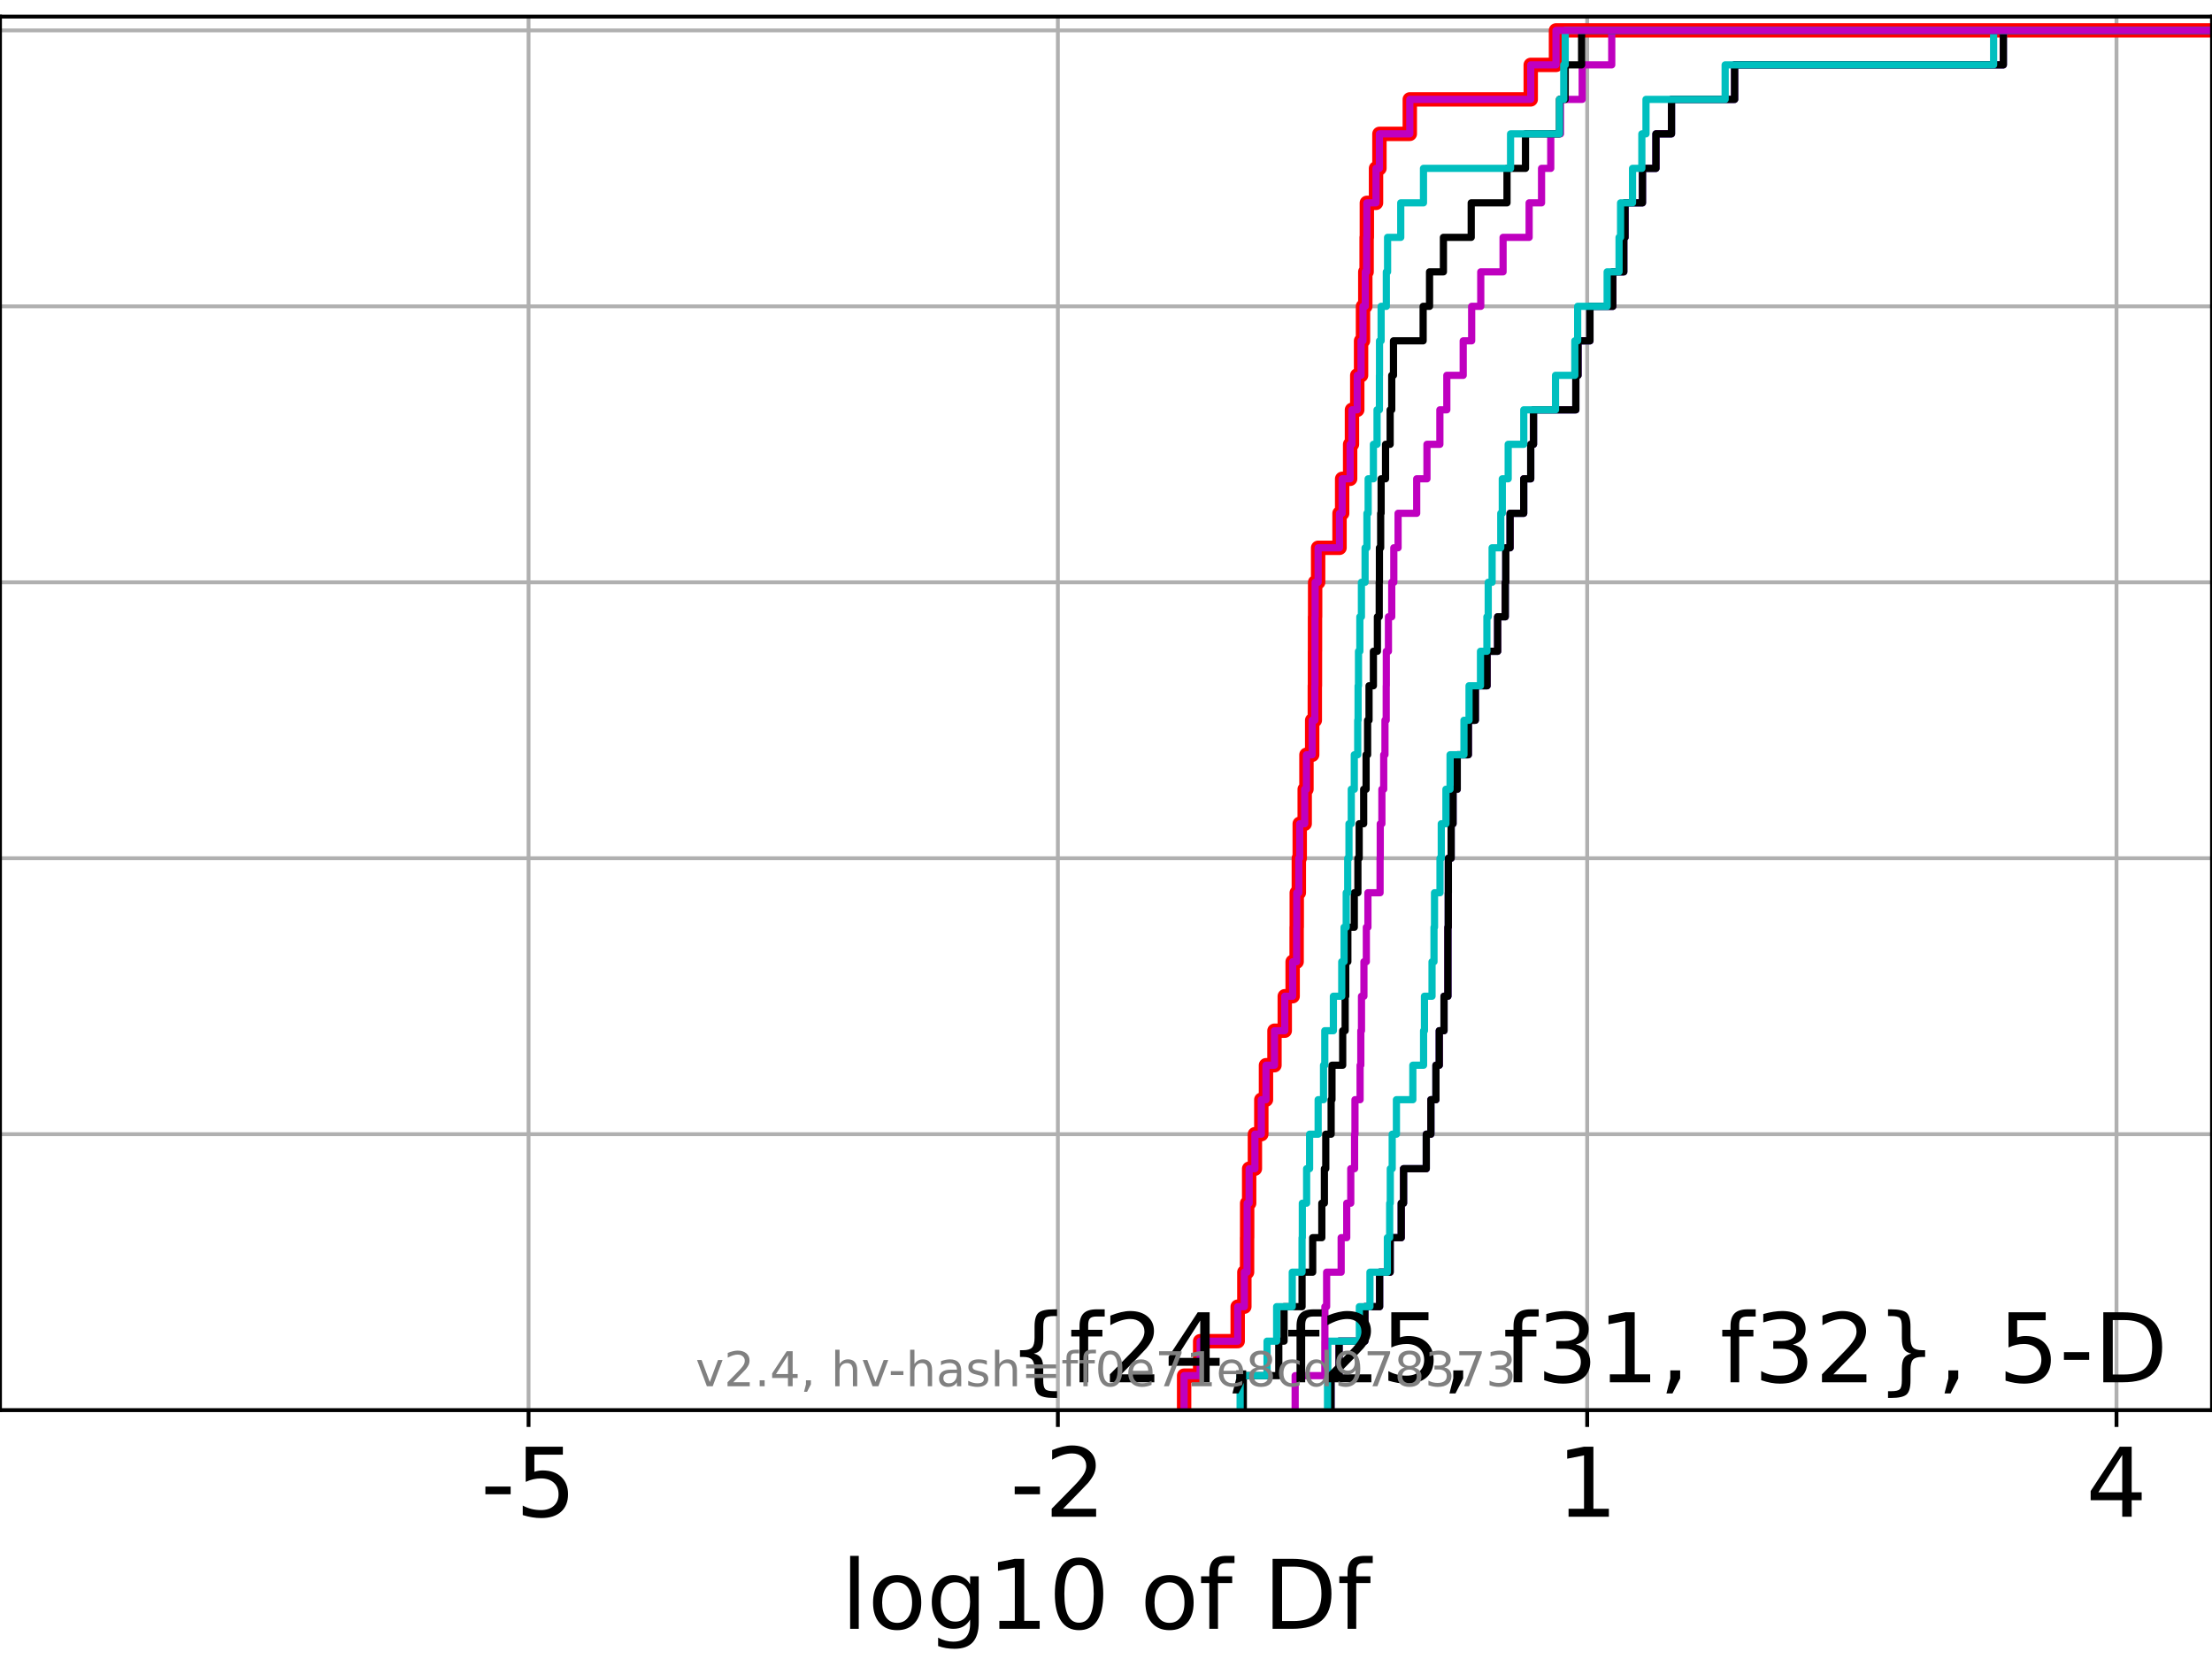 <?xml version="1.0" encoding="utf-8" standalone="no"?>
<!DOCTYPE svg PUBLIC "-//W3C//DTD SVG 1.1//EN"
  "http://www.w3.org/Graphics/SVG/1.1/DTD/svg11.dtd">
<!-- Created with matplotlib (https://matplotlib.org/) -->
<svg height="345.6pt" version="1.1" viewBox="0 0 460.8 345.6" width="460.8pt" xmlns="http://www.w3.org/2000/svg" xmlns:xlink="http://www.w3.org/1999/xlink">
 <defs>
  <style type="text/css">*{stroke-linecap:butt;stroke-linejoin:round;}</style>
 </defs>
 <g id="figure_1">
  <g id="patch_1">
   <path d="M 0 345.6 
L 460.8 345.6 
L 460.8 0 
L 0 0 
z
" style="fill:#ffffff;"/>
  </g>
  <g id="axes_1">
   <g id="patch_2">
    <path d="M 0 293.76 
L 460.8 293.76 
L 460.8 3.456 
L 0 3.456 
z
" style="fill:#ffffff;"/>
   </g>
   <g id="matplotlib.axis_1">
    <g id="xtick_1">
     <g id="line2d_1">
      <path clip-path="url(#p37fb1a4c90)" d="M 110.108 293.76 
L 110.108 3.456 
" style="fill:none;stroke:#b0b0b0;stroke-linecap:square;stroke-width:0.8;"/>
     </g>
     <g id="line2d_2">
      <defs>
       <path d="M 0 0 
L 0 3.5 
" id="me2b7151dcc" style="stroke:#000000;stroke-width:0.8;"/>
      </defs>
      <g>
       <use style="stroke:#000000;stroke-width:0.8;" x="110.108" xlink:href="#me2b7151dcc" y="293.76"/>
      </g>
     </g>
     <g id="text_1">
      <!-- -5 -->
      <g transform="translate(100.137 315.957)scale(0.2 -0.2)">
       <defs>
        <path d="M 4.891 31.391 
L 31.203 31.391 
L 31.203 23.391 
L 4.891 23.391 
z
" id="DejaVuSans-45"/>
        <path d="M 10.797 72.906 
L 49.516 72.906 
L 49.516 64.594 
L 19.828 64.594 
L 19.828 46.734 
Q 21.969 47.469 24.109 47.828 
Q 26.266 48.188 28.422 48.188 
Q 40.625 48.188 47.75 41.5 
Q 54.891 34.812 54.891 23.391 
Q 54.891 11.625 47.562 5.094 
Q 40.234 -1.422 26.906 -1.422 
Q 22.312 -1.422 17.547 -0.641 
Q 12.797 0.141 7.719 1.703 
L 7.719 11.625 
Q 12.109 9.234 16.797 8.062 
Q 21.484 6.891 26.703 6.891 
Q 35.156 6.891 40.078 11.328 
Q 45.016 15.766 45.016 23.391 
Q 45.016 31 40.078 35.438 
Q 35.156 39.891 26.703 39.891 
Q 22.75 39.891 18.812 39.016 
Q 14.891 38.141 10.797 36.281 
z
" id="DejaVuSans-53"/>
       </defs>
       <use xlink:href="#DejaVuSans-45"/>
       <use x="36.084" xlink:href="#DejaVuSans-53"/>
      </g>
     </g>
    </g>
    <g id="xtick_2">
     <g id="line2d_3">
      <path clip-path="url(#p37fb1a4c90)" d="M 220.374 293.76 
L 220.374 3.456 
" style="fill:none;stroke:#b0b0b0;stroke-linecap:square;stroke-width:0.8;"/>
     </g>
     <g id="line2d_4">
      <g>
       <use style="stroke:#000000;stroke-width:0.8;" x="220.374" xlink:href="#me2b7151dcc" y="293.76"/>
      </g>
     </g>
     <g id="text_2">
      <!-- -2 -->
      <g transform="translate(210.404 315.957)scale(0.2 -0.2)">
       <defs>
        <path d="M 19.188 8.297 
L 53.609 8.297 
L 53.609 0 
L 7.328 0 
L 7.328 8.297 
Q 12.938 14.109 22.625 23.891 
Q 32.328 33.688 34.812 36.531 
Q 39.547 41.844 41.422 45.531 
Q 43.312 49.219 43.312 52.781 
Q 43.312 58.594 39.234 62.25 
Q 35.156 65.922 28.609 65.922 
Q 23.969 65.922 18.812 64.312 
Q 13.672 62.703 7.812 59.422 
L 7.812 69.391 
Q 13.766 71.781 18.938 73 
Q 24.125 74.219 28.422 74.219 
Q 39.75 74.219 46.484 68.547 
Q 53.219 62.891 53.219 53.422 
Q 53.219 48.922 51.531 44.891 
Q 49.859 40.875 45.406 35.406 
Q 44.188 33.984 37.641 27.219 
Q 31.109 20.453 19.188 8.297 
z
" id="DejaVuSans-50"/>
       </defs>
       <use xlink:href="#DejaVuSans-45"/>
       <use x="36.084" xlink:href="#DejaVuSans-50"/>
      </g>
     </g>
    </g>
    <g id="xtick_3">
     <g id="line2d_5">
      <path clip-path="url(#p37fb1a4c90)" d="M 330.64 293.76 
L 330.64 3.456 
" style="fill:none;stroke:#b0b0b0;stroke-linecap:square;stroke-width:0.8;"/>
     </g>
     <g id="line2d_6">
      <g>
       <use style="stroke:#000000;stroke-width:0.8;" x="330.64" xlink:href="#me2b7151dcc" y="293.76"/>
      </g>
     </g>
     <g id="text_3">
      <!-- 1 -->
      <g transform="translate(324.278 315.957)scale(0.2 -0.2)">
       <defs>
        <path d="M 12.406 8.297 
L 28.516 8.297 
L 28.516 63.922 
L 10.984 60.406 
L 10.984 69.391 
L 28.422 72.906 
L 38.281 72.906 
L 38.281 8.297 
L 54.391 8.297 
L 54.391 0 
L 12.406 0 
z
" id="DejaVuSans-49"/>
       </defs>
       <use xlink:href="#DejaVuSans-49"/>
      </g>
     </g>
    </g>
    <g id="xtick_4">
     <g id="line2d_7">
      <path clip-path="url(#p37fb1a4c90)" d="M 440.907 293.76 
L 440.907 3.456 
" style="fill:none;stroke:#b0b0b0;stroke-linecap:square;stroke-width:0.8;"/>
     </g>
     <g id="line2d_8">
      <g>
       <use style="stroke:#000000;stroke-width:0.8;" x="440.907" xlink:href="#me2b7151dcc" y="293.76"/>
      </g>
     </g>
     <g id="text_4">
      <!-- 4 -->
      <g transform="translate(434.544 315.957)scale(0.2 -0.2)">
       <defs>
        <path d="M 37.797 64.312 
L 12.891 25.391 
L 37.797 25.391 
z
M 35.203 72.906 
L 47.609 72.906 
L 47.609 25.391 
L 58.016 25.391 
L 58.016 17.188 
L 47.609 17.188 
L 47.609 0 
L 37.797 0 
L 37.797 17.188 
L 4.891 17.188 
L 4.891 26.703 
z
" id="DejaVuSans-52"/>
       </defs>
       <use xlink:href="#DejaVuSans-52"/>
      </g>
     </g>
    </g>
    <g id="text_5">
     <!-- log10 of Df -->
     <g transform="translate(175.214 339.313)scale(0.2 -0.2)">
      <defs>
       <path d="M 9.422 75.984 
L 18.406 75.984 
L 18.406 0 
L 9.422 0 
z
" id="DejaVuSans-108"/>
       <path d="M 30.609 48.391 
Q 23.391 48.391 19.188 42.75 
Q 14.984 37.109 14.984 27.297 
Q 14.984 17.484 19.156 11.844 
Q 23.344 6.203 30.609 6.203 
Q 37.797 6.203 41.984 11.859 
Q 46.188 17.531 46.188 27.297 
Q 46.188 37.016 41.984 42.703 
Q 37.797 48.391 30.609 48.391 
z
M 30.609 56 
Q 42.328 56 49.016 48.375 
Q 55.719 40.766 55.719 27.297 
Q 55.719 13.875 49.016 6.219 
Q 42.328 -1.422 30.609 -1.422 
Q 18.844 -1.422 12.172 6.219 
Q 5.516 13.875 5.516 27.297 
Q 5.516 40.766 12.172 48.375 
Q 18.844 56 30.609 56 
z
" id="DejaVuSans-111"/>
       <path d="M 45.406 27.984 
Q 45.406 37.75 41.375 43.109 
Q 37.359 48.484 30.078 48.484 
Q 22.859 48.484 18.828 43.109 
Q 14.797 37.75 14.797 27.984 
Q 14.797 18.266 18.828 12.891 
Q 22.859 7.516 30.078 7.516 
Q 37.359 7.516 41.375 12.891 
Q 45.406 18.266 45.406 27.984 
z
M 54.391 6.781 
Q 54.391 -7.172 48.188 -13.984 
Q 42 -20.797 29.203 -20.797 
Q 24.469 -20.797 20.266 -20.094 
Q 16.062 -19.391 12.109 -17.922 
L 12.109 -9.188 
Q 16.062 -11.328 19.922 -12.344 
Q 23.781 -13.375 27.781 -13.375 
Q 36.625 -13.375 41.016 -8.766 
Q 45.406 -4.156 45.406 5.172 
L 45.406 9.625 
Q 42.625 4.781 38.281 2.391 
Q 33.938 0 27.875 0 
Q 17.828 0 11.672 7.656 
Q 5.516 15.328 5.516 27.984 
Q 5.516 40.672 11.672 48.328 
Q 17.828 56 27.875 56 
Q 33.938 56 38.281 53.609 
Q 42.625 51.219 45.406 46.391 
L 45.406 54.688 
L 54.391 54.688 
z
" id="DejaVuSans-103"/>
       <path d="M 31.781 66.406 
Q 24.172 66.406 20.328 58.906 
Q 16.5 51.422 16.5 36.375 
Q 16.5 21.391 20.328 13.891 
Q 24.172 6.391 31.781 6.391 
Q 39.453 6.391 43.281 13.891 
Q 47.125 21.391 47.125 36.375 
Q 47.125 51.422 43.281 58.906 
Q 39.453 66.406 31.781 66.406 
z
M 31.781 74.219 
Q 44.047 74.219 50.516 64.516 
Q 56.984 54.828 56.984 36.375 
Q 56.984 17.969 50.516 8.266 
Q 44.047 -1.422 31.781 -1.422 
Q 19.531 -1.422 13.062 8.266 
Q 6.594 17.969 6.594 36.375 
Q 6.594 54.828 13.062 64.516 
Q 19.531 74.219 31.781 74.219 
z
" id="DejaVuSans-48"/>
       <path id="DejaVuSans-32"/>
       <path d="M 37.109 75.984 
L 37.109 68.5 
L 28.516 68.5 
Q 23.688 68.5 21.797 66.547 
Q 19.922 64.594 19.922 59.516 
L 19.922 54.688 
L 34.719 54.688 
L 34.719 47.703 
L 19.922 47.703 
L 19.922 0 
L 10.891 0 
L 10.891 47.703 
L 2.297 47.703 
L 2.297 54.688 
L 10.891 54.688 
L 10.891 58.5 
Q 10.891 67.625 15.141 71.797 
Q 19.391 75.984 28.609 75.984 
z
" id="DejaVuSans-102"/>
       <path d="M 19.672 64.797 
L 19.672 8.109 
L 31.594 8.109 
Q 46.688 8.109 53.688 14.938 
Q 60.688 21.781 60.688 36.531 
Q 60.688 51.172 53.688 57.984 
Q 46.688 64.797 31.594 64.797 
z
M 9.812 72.906 
L 30.078 72.906 
Q 51.266 72.906 61.172 64.094 
Q 71.094 55.281 71.094 36.531 
Q 71.094 17.672 61.125 8.828 
Q 51.172 0 30.078 0 
L 9.812 0 
z
" id="DejaVuSans-68"/>
      </defs>
      <use xlink:href="#DejaVuSans-108"/>
      <use x="27.783" xlink:href="#DejaVuSans-111"/>
      <use x="88.965" xlink:href="#DejaVuSans-103"/>
      <use x="152.441" xlink:href="#DejaVuSans-49"/>
      <use x="216.064" xlink:href="#DejaVuSans-48"/>
      <use x="279.688" xlink:href="#DejaVuSans-32"/>
      <use x="311.475" xlink:href="#DejaVuSans-111"/>
      <use x="372.656" xlink:href="#DejaVuSans-102"/>
      <use x="407.861" xlink:href="#DejaVuSans-32"/>
      <use x="439.648" xlink:href="#DejaVuSans-68"/>
      <use x="516.65" xlink:href="#DejaVuSans-102"/>
     </g>
    </g>
   </g>
   <g id="matplotlib.axis_2">
    <g id="ytick_1">
     <g id="line2d_9">
      <path clip-path="url(#p37fb1a4c90)" d="M 0 293.76 
L 460.8 293.76 
" style="fill:none;stroke:#b0b0b0;stroke-linecap:square;stroke-width:0.8;"/>
     </g>
     <g id="line2d_10">
      <defs>
       <path d="M 0 0 
L -3.5 0 
" id="mc327549389" style="stroke:#000000;stroke-width:0.8;"/>
      </defs>
      <g>
       <use style="stroke:#000000;stroke-width:0.8;" x="0" xlink:href="#mc327549389" y="293.76"/>
      </g>
     </g>
    </g>
    <g id="ytick_2">
     <g id="line2d_11">
      <path clip-path="url(#p37fb1a4c90)" d="M 0 236.274 
L 460.8 236.274 
" style="fill:none;stroke:#b0b0b0;stroke-linecap:square;stroke-width:0.8;"/>
     </g>
     <g id="line2d_12">
      <g>
       <use style="stroke:#000000;stroke-width:0.8;" x="0" xlink:href="#mc327549389" y="236.274"/>
      </g>
     </g>
    </g>
    <g id="ytick_3">
     <g id="line2d_13">
      <path clip-path="url(#p37fb1a4c90)" d="M 0 178.788 
L 460.8 178.788 
" style="fill:none;stroke:#b0b0b0;stroke-linecap:square;stroke-width:0.8;"/>
     </g>
     <g id="line2d_14">
      <g>
       <use style="stroke:#000000;stroke-width:0.8;" x="0" xlink:href="#mc327549389" y="178.788"/>
      </g>
     </g>
    </g>
    <g id="ytick_4">
     <g id="line2d_15">
      <path clip-path="url(#p37fb1a4c90)" d="M 0 121.302 
L 460.8 121.302 
" style="fill:none;stroke:#b0b0b0;stroke-linecap:square;stroke-width:0.8;"/>
     </g>
     <g id="line2d_16">
      <g>
       <use style="stroke:#000000;stroke-width:0.8;" x="0" xlink:href="#mc327549389" y="121.302"/>
      </g>
     </g>
    </g>
    <g id="ytick_5">
     <g id="line2d_17">
      <path clip-path="url(#p37fb1a4c90)" d="M 0 63.816 
L 460.8 63.816 
" style="fill:none;stroke:#b0b0b0;stroke-linecap:square;stroke-width:0.8;"/>
     </g>
     <g id="line2d_18">
      <g>
       <use style="stroke:#000000;stroke-width:0.8;" x="0" xlink:href="#mc327549389" y="63.816"/>
      </g>
     </g>
    </g>
    <g id="ytick_6">
     <g id="line2d_19">
      <path clip-path="url(#p37fb1a4c90)" d="M 0 6.33 
L 460.8 6.33 
" style="fill:none;stroke:#b0b0b0;stroke-linecap:square;stroke-width:0.8;"/>
     </g>
     <g id="line2d_20">
      <g>
       <use style="stroke:#000000;stroke-width:0.8;" x="0" xlink:href="#mc327549389" y="6.33"/>
      </g>
     </g>
    </g>
   </g>
   <g id="line2d_21">
    <path clip-path="url(#p37fb1a4c90)" d="M 246.671 293.76 
L 246.671 286.574 
L 250.015 286.574 
L 250.015 279.389 
L 257.834 279.389 
L 257.834 272.203 
L 259.222 272.203 
L 259.222 265.017 
L 259.789 265.017 
L 259.789 257.831 
L 259.806 257.831 
L 259.806 250.646 
L 260.222 250.646 
L 260.222 243.46 
L 261.419 243.46 
L 261.419 236.274 
L 262.756 236.274 
L 262.756 229.088 
L 263.726 229.088 
L 263.726 221.903 
L 265.497 221.903 
L 265.497 214.717 
L 267.639 214.717 
L 267.639 207.531 
L 269.282 207.531 
L 269.282 200.345 
L 270.112 200.345 
L 270.112 193.16 
L 270.138 193.16 
L 270.138 185.974 
L 270.57 185.974 
L 270.57 178.788 
L 270.757 178.788 
L 270.757 171.602 
L 271.792 171.602 
L 271.792 164.417 
L 272.158 164.417 
L 272.158 157.231 
L 273.35 157.231 
L 273.35 150.045 
L 273.901 150.045 
L 273.901 142.859 
L 273.93 142.859 
L 273.93 135.674 
L 273.94 135.674 
L 273.94 128.488 
L 273.967 128.488 
L 273.967 121.302 
L 274.591 121.302 
L 274.591 114.116 
L 279.047 114.116 
L 279.047 106.931 
L 279.595 106.931 
L 279.595 99.745 
L 281.257 99.745 
L 281.257 92.559 
L 281.639 92.559 
L 281.639 85.373 
L 282.741 85.373 
L 282.741 78.188 
L 283.535 78.188 
L 283.535 71.002 
L 283.934 71.002 
L 283.934 63.816 
L 284.416 63.816 
L 284.416 56.63 
L 284.692 56.63 
L 284.692 49.445 
L 284.74 49.445 
L 284.74 42.259 
L 286.65 42.259 
L 286.65 35.073 
L 287.36 35.073 
L 287.36 27.888 
L 293.686 27.888 
L 293.686 20.702 
L 318.881 20.702 
L 318.881 13.516 
L 324.141 13.516 
L 324.141 6.33 
L 324.141 6.33 
L 324.141 6.33 
L 460.8 6.33 
" style="fill:none;stroke:#ff0000;stroke-linecap:square;stroke-width:3;"/>
   </g>
   <g id="line2d_22">
    <path clip-path="url(#p37fb1a4c90)" d="M 277.268 293.76 
L 277.268 286.574 
L 278.956 286.574 
L 278.956 279.389 
L 284.331 279.389 
L 284.331 272.203 
L 287.395 272.203 
L 287.395 265.017 
L 289.593 265.017 
L 289.593 257.831 
L 291.906 257.831 
L 291.906 250.646 
L 292.383 250.646 
L 292.383 243.46 
L 297.121 243.46 
L 297.121 236.274 
L 298.075 236.274 
L 298.075 229.088 
L 299.135 229.088 
L 299.135 221.903 
L 299.829 221.903 
L 299.829 214.717 
L 300.817 214.717 
L 300.817 207.531 
L 301.622 207.531 
L 301.622 200.345 
L 301.622 200.345 
L 301.622 193.16 
L 301.705 193.16 
L 301.705 185.974 
L 301.721 185.974 
L 301.721 178.788 
L 302.297 178.788 
L 302.297 171.602 
L 302.689 171.602 
L 302.689 164.417 
L 303.568 164.417 
L 303.568 157.231 
L 305.883 157.231 
L 305.883 150.045 
L 307.335 150.045 
L 307.335 142.859 
L 309.783 142.859 
L 309.783 135.674 
L 311.987 135.674 
L 311.987 128.488 
L 313.569 128.488 
L 313.569 121.302 
L 313.686 121.302 
L 313.686 114.116 
L 314.577 114.116 
L 314.577 106.931 
L 317.415 106.931 
L 317.415 99.745 
L 318.877 99.745 
L 318.877 92.559 
L 319.456 92.559 
L 319.456 85.373 
L 328.274 85.373 
L 328.274 78.188 
L 328.729 78.188 
L 328.729 71.002 
L 331.217 71.002 
L 331.217 63.816 
L 335.973 63.816 
L 335.973 56.63 
L 338.264 56.63 
L 338.264 49.445 
L 338.524 49.445 
L 338.524 42.259 
L 342.152 42.259 
L 342.152 35.073 
L 344.965 35.073 
L 344.965 27.888 
L 348.202 27.888 
L 348.202 20.702 
L 361.353 20.702 
L 361.353 13.516 
L 417.333 13.516 
L 417.333 6.33 
L 417.333 6.33 
L 417.333 6.33 
L 460.8 6.33 
" style="fill:none;stroke:#00bfbf;stroke-linecap:square;stroke-width:1.5;"/>
   </g>
   <g id="line2d_23">
    <path clip-path="url(#p37fb1a4c90)" d="M 277.268 293.76 
L 277.268 286.574 
L 278.956 286.574 
L 278.956 279.389 
L 284.331 279.389 
L 284.331 272.203 
L 287.395 272.203 
L 287.395 265.017 
L 289.593 265.017 
L 289.593 257.831 
L 291.906 257.831 
L 291.906 250.646 
L 292.383 250.646 
L 292.383 243.46 
L 297.121 243.46 
L 297.121 236.274 
L 298.075 236.274 
L 298.075 229.088 
L 299.135 229.088 
L 299.135 221.903 
L 299.829 221.903 
L 299.829 214.717 
L 300.817 214.717 
L 300.817 207.531 
L 301.622 207.531 
L 301.622 200.345 
L 301.622 200.345 
L 301.622 193.16 
L 301.705 193.16 
L 301.705 185.974 
L 301.721 185.974 
L 301.721 178.788 
L 302.297 178.788 
L 302.297 171.602 
L 302.689 171.602 
L 302.689 164.417 
L 303.568 164.417 
L 303.568 157.231 
L 305.883 157.231 
L 305.883 150.045 
L 307.335 150.045 
L 307.335 142.859 
L 309.783 142.859 
L 309.783 135.674 
L 311.987 135.674 
L 311.987 128.488 
L 313.569 128.488 
L 313.569 121.302 
L 313.686 121.302 
L 313.686 114.116 
L 314.577 114.116 
L 314.577 106.931 
L 317.415 106.931 
L 317.415 99.745 
L 318.877 99.745 
L 318.877 92.559 
L 319.456 92.559 
L 319.456 85.373 
L 328.274 85.373 
L 328.274 78.188 
L 328.729 78.188 
L 328.729 71.002 
L 331.217 71.002 
L 331.217 63.816 
L 335.973 63.816 
L 335.973 56.63 
L 338.264 56.63 
L 338.264 49.445 
L 338.524 49.445 
L 338.524 42.259 
L 342.152 42.259 
L 342.152 35.073 
L 344.965 35.073 
L 344.965 27.888 
L 348.202 27.888 
L 348.202 20.702 
L 361.353 20.702 
L 361.353 13.516 
L 417.333 13.516 
L 417.333 6.33 
L 417.333 6.33 
L 417.333 6.33 
L 460.8 6.33 
" style="fill:none;stroke:#bf00bf;stroke-linecap:square;stroke-width:1.5;"/>
   </g>
   <g id="line2d_24">
    <path clip-path="url(#p37fb1a4c90)" d="M 277.268 293.76 
L 277.268 286.574 
L 278.956 286.574 
L 278.956 279.389 
L 284.33 279.389 
L 284.33 272.203 
L 287.395 272.203 
L 287.395 265.017 
L 289.593 265.017 
L 289.593 257.831 
L 291.906 257.831 
L 291.906 250.646 
L 292.383 250.646 
L 292.383 243.46 
L 297.121 243.46 
L 297.121 236.274 
L 298.075 236.274 
L 298.075 229.088 
L 299.135 229.088 
L 299.135 221.903 
L 299.829 221.903 
L 299.829 214.717 
L 300.817 214.717 
L 300.817 207.531 
L 301.622 207.531 
L 301.622 200.345 
L 301.622 200.345 
L 301.622 193.16 
L 301.705 193.16 
L 301.705 185.974 
L 301.721 185.974 
L 301.721 178.788 
L 302.297 178.788 
L 302.297 171.602 
L 302.689 171.602 
L 302.689 164.417 
L 303.568 164.417 
L 303.568 157.231 
L 305.883 157.231 
L 305.883 150.045 
L 307.335 150.045 
L 307.335 142.859 
L 309.783 142.859 
L 309.783 135.674 
L 311.987 135.674 
L 311.987 128.488 
L 313.569 128.488 
L 313.569 121.302 
L 313.685 121.302 
L 313.685 114.116 
L 314.577 114.116 
L 314.577 106.931 
L 317.415 106.931 
L 317.415 99.745 
L 318.877 99.745 
L 318.877 92.559 
L 319.456 92.559 
L 319.456 85.373 
L 328.274 85.373 
L 328.274 78.188 
L 328.728 78.188 
L 328.728 71.002 
L 331.217 71.002 
L 331.217 63.816 
L 335.973 63.816 
L 335.973 56.63 
L 338.264 56.63 
L 338.264 49.445 
L 338.524 49.445 
L 338.524 42.259 
L 342.152 42.259 
L 342.152 35.073 
L 344.964 35.073 
L 344.964 27.888 
L 348.202 27.888 
L 348.202 20.702 
L 361.353 20.702 
L 361.353 13.516 
L 417.333 13.516 
L 417.333 6.33 
L 417.333 6.33 
L 417.333 6.33 
L 460.8 6.33 
" style="fill:none;stroke:#000000;stroke-linecap:square;stroke-width:1.5;"/>
   </g>
   <g id="line2d_25">
    <path clip-path="url(#p37fb1a4c90)" d="M 276.549 293.76 
L 276.549 286.574 
L 276.602 286.574 
L 276.602 279.389 
L 283.178 279.389 
L 283.178 272.203 
L 285.385 272.203 
L 285.385 265.017 
L 289.017 265.017 
L 289.017 257.831 
L 289.494 257.831 
L 289.494 250.646 
L 289.622 250.646 
L 289.622 243.46 
L 290.021 243.46 
L 290.021 236.274 
L 290.901 236.274 
L 290.901 229.088 
L 294.319 229.088 
L 294.319 221.903 
L 296.557 221.903 
L 296.557 214.717 
L 296.74 214.717 
L 296.74 207.531 
L 298.318 207.531 
L 298.318 200.345 
L 298.728 200.345 
L 298.728 193.16 
L 298.837 193.16 
L 298.837 185.974 
L 299.978 185.974 
L 299.978 178.788 
L 300.244 178.788 
L 300.244 171.602 
L 301.213 171.602 
L 301.213 164.417 
L 302.075 164.417 
L 302.075 157.231 
L 304.971 157.231 
L 304.971 150.045 
L 306.029 150.045 
L 306.029 142.859 
L 308.412 142.859 
L 308.412 135.674 
L 309.749 135.674 
L 309.749 128.488 
L 310.027 128.488 
L 310.027 121.302 
L 310.833 121.302 
L 310.833 114.116 
L 312.637 114.116 
L 312.637 106.931 
L 312.957 106.931 
L 312.957 99.745 
L 314.182 99.745 
L 314.182 92.559 
L 317.43 92.559 
L 317.43 85.373 
L 324.044 85.373 
L 324.044 78.188 
L 328.064 78.188 
L 328.064 71.002 
L 328.658 71.002 
L 328.658 63.816 
L 334.798 63.816 
L 334.798 56.63 
L 337.282 56.63 
L 337.282 49.445 
L 337.595 49.445 
L 337.595 42.259 
L 340.087 42.259 
L 340.087 35.073 
L 342.028 35.073 
L 342.028 27.888 
L 342.891 27.888 
L 342.891 20.702 
L 359.381 20.702 
L 359.381 13.516 
L 415.304 13.516 
L 415.304 6.33 
L 415.304 6.33 
L 415.304 6.33 
L 460.8 6.33 
" style="fill:none;stroke:#00bfbf;stroke-linecap:square;stroke-width:1.5;"/>
   </g>
   <g id="line2d_26">
    <path clip-path="url(#p37fb1a4c90)" d="M 269.805 293.76 
L 269.805 286.574 
L 275.988 286.574 
L 275.988 279.389 
L 275.998 279.389 
L 275.998 272.203 
L 276.362 272.203 
L 276.362 265.017 
L 279.388 265.017 
L 279.388 257.831 
L 280.549 257.831 
L 280.549 250.646 
L 281.388 250.646 
L 281.388 243.46 
L 282.185 243.46 
L 282.185 236.274 
L 282.265 236.274 
L 282.265 229.088 
L 283.332 229.088 
L 283.332 221.903 
L 283.483 221.903 
L 283.483 214.717 
L 283.624 214.717 
L 283.624 207.531 
L 284.132 207.531 
L 284.132 200.345 
L 284.634 200.345 
L 284.634 193.16 
L 284.963 193.16 
L 284.963 185.974 
L 287.496 185.974 
L 287.496 178.788 
L 287.533 178.788 
L 287.533 171.602 
L 287.873 171.602 
L 287.873 164.417 
L 288.251 164.417 
L 288.251 157.231 
L 288.513 157.231 
L 288.513 150.045 
L 288.774 150.045 
L 288.774 142.859 
L 288.795 142.859 
L 288.795 135.674 
L 289.239 135.674 
L 289.239 128.488 
L 289.924 128.488 
L 289.924 121.302 
L 290.357 121.302 
L 290.357 114.116 
L 291.245 114.116 
L 291.245 106.931 
L 295.123 106.931 
L 295.123 99.745 
L 297.262 99.745 
L 297.262 92.559 
L 299.952 92.559 
L 299.952 85.373 
L 301.399 85.373 
L 301.399 78.188 
L 304.811 78.188 
L 304.811 71.002 
L 306.574 71.002 
L 306.574 63.816 
L 308.468 63.816 
L 308.468 56.63 
L 313.118 56.63 
L 313.118 49.445 
L 318.547 49.445 
L 318.547 42.259 
L 321.133 42.259 
L 321.133 35.073 
L 323.049 35.073 
L 323.049 27.888 
L 325.077 27.888 
L 325.077 20.702 
L 329.6 20.702 
L 329.6 13.516 
L 335.755 13.516 
L 335.755 6.33 
L 335.755 6.33 
L 335.755 6.33 
L 460.8 6.33 
" style="fill:none;stroke:#bf00bf;stroke-linecap:square;stroke-width:1.5;"/>
   </g>
   <g id="line2d_27">
    <path clip-path="url(#p37fb1a4c90)" d="M 259.004 293.76 
L 259.004 286.574 
L 266.395 286.574 
L 266.395 279.389 
L 267.493 279.389 
L 267.493 272.203 
L 271.243 272.203 
L 271.243 265.017 
L 273.457 265.017 
L 273.457 257.831 
L 275.359 257.831 
L 275.359 250.646 
L 275.894 250.646 
L 275.894 243.46 
L 276.183 243.46 
L 276.183 236.274 
L 277.3 236.274 
L 277.3 229.088 
L 277.475 229.088 
L 277.475 221.903 
L 279.708 221.903 
L 279.708 214.717 
L 280.22 214.717 
L 280.22 207.531 
L 280.342 207.531 
L 280.342 200.345 
L 280.78 200.345 
L 280.78 193.16 
L 282.123 193.16 
L 282.123 185.974 
L 282.875 185.974 
L 282.875 178.788 
L 283.141 178.788 
L 283.141 171.602 
L 284.079 171.602 
L 284.079 164.417 
L 284.583 164.417 
L 284.583 157.231 
L 284.899 157.231 
L 284.899 150.045 
L 285.195 150.045 
L 285.195 142.859 
L 286.105 142.859 
L 286.105 135.674 
L 286.937 135.674 
L 286.937 128.488 
L 287.318 128.488 
L 287.318 121.302 
L 287.36 121.302 
L 287.36 114.116 
L 287.62 114.116 
L 287.62 106.931 
L 287.714 106.931 
L 287.714 99.745 
L 288.636 99.745 
L 288.636 92.559 
L 289.595 92.559 
L 289.595 85.373 
L 289.924 85.373 
L 289.924 78.188 
L 290.287 78.188 
L 290.287 71.002 
L 296.464 71.002 
L 296.464 63.816 
L 297.8 63.816 
L 297.8 56.63 
L 300.691 56.63 
L 300.691 49.445 
L 306.481 49.445 
L 306.481 42.259 
L 313.937 42.259 
L 313.937 35.073 
L 317.789 35.073 
L 317.789 27.888 
L 324.868 27.888 
L 324.868 20.702 
L 326.063 20.702 
L 326.063 13.516 
L 329.477 13.516 
L 329.477 6.33 
L 329.477 6.33 
L 329.477 6.33 
L 460.8 6.33 
" style="fill:none;stroke:#000000;stroke-linecap:square;stroke-width:1.5;"/>
   </g>
   <g id="line2d_28">
    <path clip-path="url(#p37fb1a4c90)" d="M 258.342 293.76 
L 258.342 286.574 
L 263.952 286.574 
L 263.952 279.389 
L 265.95 279.389 
L 265.95 272.203 
L 269.199 272.203 
L 269.199 265.017 
L 271.241 265.017 
L 271.241 257.831 
L 271.298 257.831 
L 271.298 250.646 
L 272.194 250.646 
L 272.194 243.46 
L 272.813 243.46 
L 272.813 236.274 
L 274.595 236.274 
L 274.595 229.088 
L 275.713 229.088 
L 275.713 221.903 
L 275.978 221.903 
L 275.978 214.717 
L 277.769 214.717 
L 277.769 207.531 
L 279.511 207.531 
L 279.511 200.345 
L 279.996 200.345 
L 279.996 193.16 
L 280.441 193.16 
L 280.441 185.974 
L 280.754 185.974 
L 280.754 178.788 
L 281.017 178.788 
L 281.017 171.602 
L 281.496 171.602 
L 281.496 164.417 
L 282.123 164.417 
L 282.123 157.231 
L 282.838 157.231 
L 282.838 150.045 
L 282.916 150.045 
L 282.916 142.859 
L 283 142.859 
L 283 135.674 
L 283.281 135.674 
L 283.281 128.488 
L 283.609 128.488 
L 283.609 121.302 
L 284.371 121.302 
L 284.371 114.116 
L 284.758 114.116 
L 284.758 106.931 
L 285.011 106.931 
L 285.011 99.745 
L 286.105 99.745 
L 286.105 92.559 
L 286.863 92.559 
L 286.863 85.373 
L 287.36 85.373 
L 287.36 78.188 
L 287.378 78.188 
L 287.378 71.002 
L 287.714 71.002 
L 287.714 63.816 
L 288.798 63.816 
L 288.798 56.63 
L 289.059 56.63 
L 289.059 49.445 
L 291.8 49.445 
L 291.8 42.259 
L 296.537 42.259 
L 296.537 35.073 
L 314.677 35.073 
L 314.677 27.888 
L 324.868 27.888 
L 324.868 20.702 
L 325.757 20.702 
L 325.757 13.516 
L 326.063 13.516 
L 326.063 6.33 
L 326.063 6.33 
L 326.063 6.33 
L 460.8 6.33 
" style="fill:none;stroke:#00bfbf;stroke-linecap:square;stroke-width:1.5;"/>
   </g>
   <g id="line2d_29">
    <path clip-path="url(#p37fb1a4c90)" d="M 246.671 293.76 
L 246.671 286.574 
L 250.015 286.574 
L 250.015 279.389 
L 257.834 279.389 
L 257.834 272.203 
L 259.222 272.203 
L 259.222 265.017 
L 259.789 265.017 
L 259.789 257.831 
L 259.806 257.831 
L 259.806 250.646 
L 260.222 250.646 
L 260.222 243.46 
L 261.419 243.46 
L 261.419 236.274 
L 262.756 236.274 
L 262.756 229.088 
L 263.726 229.088 
L 263.726 221.903 
L 265.497 221.903 
L 265.497 214.717 
L 267.639 214.717 
L 267.639 207.531 
L 269.282 207.531 
L 269.282 200.345 
L 270.112 200.345 
L 270.112 193.16 
L 270.138 193.16 
L 270.138 185.974 
L 270.57 185.974 
L 270.57 178.788 
L 270.757 178.788 
L 270.757 171.602 
L 271.792 171.602 
L 271.792 164.417 
L 272.158 164.417 
L 272.158 157.231 
L 273.35 157.231 
L 273.35 150.045 
L 273.901 150.045 
L 273.901 142.859 
L 273.93 142.859 
L 273.93 135.674 
L 273.94 135.674 
L 273.94 128.488 
L 273.967 128.488 
L 273.967 121.302 
L 274.591 121.302 
L 274.591 114.116 
L 279.047 114.116 
L 279.047 106.931 
L 279.595 106.931 
L 279.595 99.745 
L 281.257 99.745 
L 281.257 92.559 
L 281.639 92.559 
L 281.639 85.373 
L 282.741 85.373 
L 282.741 78.188 
L 283.535 78.188 
L 283.535 71.002 
L 283.934 71.002 
L 283.934 63.816 
L 284.416 63.816 
L 284.416 56.63 
L 284.692 56.63 
L 284.692 49.445 
L 284.74 49.445 
L 284.74 42.259 
L 286.65 42.259 
L 286.65 35.073 
L 287.36 35.073 
L 287.36 27.888 
L 293.686 27.888 
L 293.686 20.702 
L 318.881 20.702 
L 318.881 13.516 
L 324.141 13.516 
L 324.141 6.33 
L 324.141 6.33 
L 324.141 6.33 
L 460.8 6.33 
" style="fill:none;stroke:#bf00bf;stroke-linecap:square;stroke-width:1.5;"/>
   </g>
   <g id="patch_3">
    <path d="M 0 293.76 
L 0 3.456 
" style="fill:none;stroke:#000000;stroke-linecap:square;stroke-linejoin:miter;stroke-width:0.8;"/>
   </g>
   <g id="patch_4">
    <path d="M 460.8 293.76 
L 460.8 3.456 
" style="fill:none;stroke:#000000;stroke-linecap:square;stroke-linejoin:miter;stroke-width:0.8;"/>
   </g>
   <g id="patch_5">
    <path d="M 0 293.76 
L 460.8 293.76 
" style="fill:none;stroke:#000000;stroke-linecap:square;stroke-linejoin:miter;stroke-width:0.8;"/>
   </g>
   <g id="patch_6">
    <path d="M 0 3.456 
L 460.8 3.456 
" style="fill:none;stroke:#000000;stroke-linecap:square;stroke-linejoin:miter;stroke-width:0.8;"/>
   </g>
   <g id="text_6">
    <!-- {f24, f25, f31, f32}, 5-D -->
    <g transform="translate(209.981 287.954)scale(0.2 -0.2)">
     <defs>
      <path d="M 51.125 -9.281 
L 51.125 -16.312 
L 48.094 -16.312 
Q 35.938 -16.312 31.812 -12.688 
Q 27.688 -9.078 27.688 1.703 
L 27.688 13.375 
Q 27.688 20.75 25.047 23.578 
Q 22.406 26.422 15.484 26.422 
L 12.5 26.422 
L 12.5 33.406 
L 15.484 33.406 
Q 22.469 33.406 25.078 36.203 
Q 27.688 39.016 27.688 46.297 
L 27.688 58.016 
Q 27.688 68.797 31.812 72.391 
Q 35.938 75.984 48.094 75.984 
L 51.125 75.984 
L 51.125 69 
L 47.797 69 
Q 40.922 69 38.812 66.844 
Q 36.719 64.703 36.719 57.812 
L 36.719 45.703 
Q 36.719 38.031 34.5 34.562 
Q 32.281 31.109 26.906 29.891 
Q 32.328 28.562 34.516 25.094 
Q 36.719 21.625 36.719 14.016 
L 36.719 1.906 
Q 36.719 -4.984 38.812 -7.125 
Q 40.922 -9.281 47.797 -9.281 
z
" id="DejaVuSans-123"/>
      <path d="M 11.719 12.406 
L 22.016 12.406 
L 22.016 4 
L 14.016 -11.625 
L 7.719 -11.625 
L 11.719 4 
z
" id="DejaVuSans-44"/>
      <path d="M 40.578 39.312 
Q 47.656 37.797 51.625 33 
Q 55.609 28.219 55.609 21.188 
Q 55.609 10.406 48.188 4.484 
Q 40.766 -1.422 27.094 -1.422 
Q 22.516 -1.422 17.656 -0.516 
Q 12.797 0.391 7.625 2.203 
L 7.625 11.719 
Q 11.719 9.328 16.594 8.109 
Q 21.484 6.891 26.812 6.891 
Q 36.078 6.891 40.938 10.547 
Q 45.797 14.203 45.797 21.188 
Q 45.797 27.641 41.281 31.266 
Q 36.766 34.906 28.719 34.906 
L 20.219 34.906 
L 20.219 43.016 
L 29.109 43.016 
Q 36.375 43.016 40.234 45.922 
Q 44.094 48.828 44.094 54.297 
Q 44.094 59.906 40.109 62.906 
Q 36.141 65.922 28.719 65.922 
Q 24.656 65.922 20.016 65.031 
Q 15.375 64.156 9.812 62.312 
L 9.812 71.094 
Q 15.438 72.656 20.344 73.438 
Q 25.25 74.219 29.594 74.219 
Q 40.828 74.219 47.359 69.109 
Q 53.906 64.016 53.906 55.328 
Q 53.906 49.266 50.438 45.094 
Q 46.969 40.922 40.578 39.312 
z
" id="DejaVuSans-51"/>
      <path d="M 12.5 -9.281 
L 15.922 -9.281 
Q 22.75 -9.281 24.828 -7.172 
Q 26.906 -5.078 26.906 1.906 
L 26.906 14.016 
Q 26.906 21.625 29.094 25.094 
Q 31.297 28.562 36.719 29.891 
Q 31.297 31.109 29.094 34.562 
Q 26.906 38.031 26.906 45.703 
L 26.906 57.812 
Q 26.906 64.75 24.828 66.875 
Q 22.75 69 15.922 69 
L 12.5 69 
L 12.5 75.984 
L 15.578 75.984 
Q 27.734 75.984 31.812 72.391 
Q 35.891 68.797 35.891 58.016 
L 35.891 46.297 
Q 35.891 39.016 38.516 36.203 
Q 41.156 33.406 48.094 33.406 
L 51.125 33.406 
L 51.125 26.422 
L 48.094 26.422 
Q 41.156 26.422 38.516 23.578 
Q 35.891 20.75 35.891 13.375 
L 35.891 1.703 
Q 35.891 -9.078 31.812 -12.688 
Q 27.734 -16.312 15.578 -16.312 
L 12.5 -16.312 
z
" id="DejaVuSans-125"/>
     </defs>
     <use xlink:href="#DejaVuSans-123"/>
     <use x="63.623" xlink:href="#DejaVuSans-102"/>
     <use x="98.828" xlink:href="#DejaVuSans-50"/>
     <use x="162.451" xlink:href="#DejaVuSans-52"/>
     <use x="226.074" xlink:href="#DejaVuSans-44"/>
     <use x="257.861" xlink:href="#DejaVuSans-32"/>
     <use x="289.648" xlink:href="#DejaVuSans-102"/>
     <use x="324.854" xlink:href="#DejaVuSans-50"/>
     <use x="388.477" xlink:href="#DejaVuSans-53"/>
     <use x="452.1" xlink:href="#DejaVuSans-44"/>
     <use x="483.887" xlink:href="#DejaVuSans-32"/>
     <use x="515.674" xlink:href="#DejaVuSans-102"/>
     <use x="550.879" xlink:href="#DejaVuSans-51"/>
     <use x="614.502" xlink:href="#DejaVuSans-49"/>
     <use x="678.125" xlink:href="#DejaVuSans-44"/>
     <use x="709.912" xlink:href="#DejaVuSans-32"/>
     <use x="741.699" xlink:href="#DejaVuSans-102"/>
     <use x="776.904" xlink:href="#DejaVuSans-51"/>
     <use x="840.527" xlink:href="#DejaVuSans-50"/>
     <use x="904.15" xlink:href="#DejaVuSans-125"/>
     <use x="967.773" xlink:href="#DejaVuSans-44"/>
     <use x="999.561" xlink:href="#DejaVuSans-32"/>
     <use x="1031.348" xlink:href="#DejaVuSans-53"/>
     <use x="1094.971" xlink:href="#DejaVuSans-45"/>
     <use x="1131.055" xlink:href="#DejaVuSans-68"/>
    </g>
   </g>
   <g id="text_7">
    <!-- v2.4, hv-hash=ff0e71e8cd978373 -->
    <g style="fill:#808080;" transform="translate(144.905 288.777)scale(0.1 -0.1)">
     <defs>
      <path d="M 2.984 54.688 
L 12.5 54.688 
L 29.594 8.797 
L 46.688 54.688 
L 56.203 54.688 
L 35.688 0 
L 23.484 0 
z
" id="DejaVuSans-118"/>
      <path d="M 10.688 12.406 
L 21 12.406 
L 21 0 
L 10.688 0 
z
" id="DejaVuSans-46"/>
      <path d="M 54.891 33.016 
L 54.891 0 
L 45.906 0 
L 45.906 32.719 
Q 45.906 40.484 42.875 44.328 
Q 39.844 48.188 33.797 48.188 
Q 26.516 48.188 22.312 43.547 
Q 18.109 38.922 18.109 30.906 
L 18.109 0 
L 9.078 0 
L 9.078 75.984 
L 18.109 75.984 
L 18.109 46.188 
Q 21.344 51.125 25.703 53.562 
Q 30.078 56 35.797 56 
Q 45.219 56 50.047 50.172 
Q 54.891 44.344 54.891 33.016 
z
" id="DejaVuSans-104"/>
      <path d="M 34.281 27.484 
Q 23.391 27.484 19.188 25 
Q 14.984 22.516 14.984 16.5 
Q 14.984 11.719 18.141 8.906 
Q 21.297 6.109 26.703 6.109 
Q 34.188 6.109 38.703 11.406 
Q 43.219 16.703 43.219 25.484 
L 43.219 27.484 
z
M 52.203 31.203 
L 52.203 0 
L 43.219 0 
L 43.219 8.297 
Q 40.141 3.328 35.547 0.953 
Q 30.953 -1.422 24.312 -1.422 
Q 15.922 -1.422 10.953 3.297 
Q 6 8.016 6 15.922 
Q 6 25.141 12.172 29.828 
Q 18.359 34.516 30.609 34.516 
L 43.219 34.516 
L 43.219 35.406 
Q 43.219 41.609 39.141 45 
Q 35.062 48.391 27.688 48.391 
Q 23 48.391 18.547 47.266 
Q 14.109 46.141 10.016 43.891 
L 10.016 52.203 
Q 14.938 54.109 19.578 55.047 
Q 24.219 56 28.609 56 
Q 40.484 56 46.344 49.844 
Q 52.203 43.703 52.203 31.203 
z
" id="DejaVuSans-97"/>
      <path d="M 44.281 53.078 
L 44.281 44.578 
Q 40.484 46.531 36.375 47.5 
Q 32.281 48.484 27.875 48.484 
Q 21.188 48.484 17.844 46.438 
Q 14.5 44.391 14.5 40.281 
Q 14.5 37.156 16.891 35.375 
Q 19.281 33.594 26.516 31.984 
L 29.594 31.297 
Q 39.156 29.25 43.188 25.516 
Q 47.219 21.781 47.219 15.094 
Q 47.219 7.469 41.188 3.016 
Q 35.156 -1.422 24.609 -1.422 
Q 20.219 -1.422 15.453 -0.562 
Q 10.688 0.297 5.422 2 
L 5.422 11.281 
Q 10.406 8.688 15.234 7.391 
Q 20.062 6.109 24.812 6.109 
Q 31.156 6.109 34.562 8.281 
Q 37.984 10.453 37.984 14.406 
Q 37.984 18.062 35.516 20.016 
Q 33.062 21.969 24.703 23.781 
L 21.578 24.516 
Q 13.234 26.266 9.516 29.906 
Q 5.812 33.547 5.812 39.891 
Q 5.812 47.609 11.281 51.797 
Q 16.75 56 26.812 56 
Q 31.781 56 36.172 55.266 
Q 40.578 54.547 44.281 53.078 
z
" id="DejaVuSans-115"/>
      <path d="M 10.594 45.406 
L 73.188 45.406 
L 73.188 37.203 
L 10.594 37.203 
z
M 10.594 25.484 
L 73.188 25.484 
L 73.188 17.188 
L 10.594 17.188 
z
" id="DejaVuSans-61"/>
      <path d="M 56.203 29.594 
L 56.203 25.203 
L 14.891 25.203 
Q 15.484 15.922 20.484 11.062 
Q 25.484 6.203 34.422 6.203 
Q 39.594 6.203 44.453 7.469 
Q 49.312 8.734 54.109 11.281 
L 54.109 2.781 
Q 49.266 0.734 44.188 -0.344 
Q 39.109 -1.422 33.891 -1.422 
Q 20.797 -1.422 13.156 6.188 
Q 5.516 13.812 5.516 26.812 
Q 5.516 40.234 12.766 48.109 
Q 20.016 56 32.328 56 
Q 43.359 56 49.781 48.891 
Q 56.203 41.797 56.203 29.594 
z
M 47.219 32.234 
Q 47.125 39.594 43.094 43.984 
Q 39.062 48.391 32.422 48.391 
Q 24.906 48.391 20.391 44.141 
Q 15.875 39.891 15.188 32.172 
z
" id="DejaVuSans-101"/>
      <path d="M 8.203 72.906 
L 55.078 72.906 
L 55.078 68.703 
L 28.609 0 
L 18.312 0 
L 43.219 64.594 
L 8.203 64.594 
z
" id="DejaVuSans-55"/>
      <path d="M 31.781 34.625 
Q 24.75 34.625 20.719 30.859 
Q 16.703 27.094 16.703 20.516 
Q 16.703 13.922 20.719 10.156 
Q 24.75 6.391 31.781 6.391 
Q 38.812 6.391 42.859 10.172 
Q 46.922 13.969 46.922 20.516 
Q 46.922 27.094 42.891 30.859 
Q 38.875 34.625 31.781 34.625 
z
M 21.922 38.812 
Q 15.578 40.375 12.031 44.719 
Q 8.5 49.078 8.5 55.328 
Q 8.5 64.062 14.719 69.141 
Q 20.953 74.219 31.781 74.219 
Q 42.672 74.219 48.875 69.141 
Q 55.078 64.062 55.078 55.328 
Q 55.078 49.078 51.531 44.719 
Q 48 40.375 41.703 38.812 
Q 48.828 37.156 52.797 32.312 
Q 56.781 27.484 56.781 20.516 
Q 56.781 9.906 50.312 4.234 
Q 43.844 -1.422 31.781 -1.422 
Q 19.734 -1.422 13.25 4.234 
Q 6.781 9.906 6.781 20.516 
Q 6.781 27.484 10.781 32.312 
Q 14.797 37.156 21.922 38.812 
z
M 18.312 54.391 
Q 18.312 48.734 21.844 45.562 
Q 25.391 42.391 31.781 42.391 
Q 38.141 42.391 41.719 45.562 
Q 45.312 48.734 45.312 54.391 
Q 45.312 60.062 41.719 63.234 
Q 38.141 66.406 31.781 66.406 
Q 25.391 66.406 21.844 63.234 
Q 18.312 60.062 18.312 54.391 
z
" id="DejaVuSans-56"/>
      <path d="M 48.781 52.594 
L 48.781 44.188 
Q 44.969 46.297 41.141 47.344 
Q 37.312 48.391 33.406 48.391 
Q 24.656 48.391 19.812 42.844 
Q 14.984 37.312 14.984 27.297 
Q 14.984 17.281 19.812 11.734 
Q 24.656 6.203 33.406 6.203 
Q 37.312 6.203 41.141 7.25 
Q 44.969 8.297 48.781 10.406 
L 48.781 2.094 
Q 45.016 0.344 40.984 -0.531 
Q 36.969 -1.422 32.422 -1.422 
Q 20.062 -1.422 12.781 6.344 
Q 5.516 14.109 5.516 27.297 
Q 5.516 40.672 12.859 48.328 
Q 20.219 56 33.016 56 
Q 37.156 56 41.109 55.141 
Q 45.062 54.297 48.781 52.594 
z
" id="DejaVuSans-99"/>
      <path d="M 45.406 46.391 
L 45.406 75.984 
L 54.391 75.984 
L 54.391 0 
L 45.406 0 
L 45.406 8.203 
Q 42.578 3.328 38.25 0.953 
Q 33.938 -1.422 27.875 -1.422 
Q 17.969 -1.422 11.734 6.484 
Q 5.516 14.406 5.516 27.297 
Q 5.516 40.188 11.734 48.094 
Q 17.969 56 27.875 56 
Q 33.938 56 38.25 53.625 
Q 42.578 51.266 45.406 46.391 
z
M 14.797 27.297 
Q 14.797 17.391 18.875 11.75 
Q 22.953 6.109 30.078 6.109 
Q 37.203 6.109 41.297 11.75 
Q 45.406 17.391 45.406 27.297 
Q 45.406 37.203 41.297 42.844 
Q 37.203 48.484 30.078 48.484 
Q 22.953 48.484 18.875 42.844 
Q 14.797 37.203 14.797 27.297 
z
" id="DejaVuSans-100"/>
      <path d="M 10.984 1.516 
L 10.984 10.5 
Q 14.703 8.734 18.5 7.812 
Q 22.312 6.891 25.984 6.891 
Q 35.75 6.891 40.891 13.453 
Q 46.047 20.016 46.781 33.406 
Q 43.953 29.203 39.594 26.953 
Q 35.25 24.703 29.984 24.703 
Q 19.047 24.703 12.672 31.312 
Q 6.297 37.938 6.297 49.422 
Q 6.297 60.641 12.938 67.422 
Q 19.578 74.219 30.609 74.219 
Q 43.266 74.219 49.922 64.516 
Q 56.594 54.828 56.594 36.375 
Q 56.594 19.141 48.406 8.859 
Q 40.234 -1.422 26.422 -1.422 
Q 22.703 -1.422 18.891 -0.688 
Q 15.094 0.047 10.984 1.516 
z
M 30.609 32.422 
Q 37.25 32.422 41.125 36.953 
Q 45.016 41.5 45.016 49.422 
Q 45.016 57.281 41.125 61.844 
Q 37.25 66.406 30.609 66.406 
Q 23.969 66.406 20.094 61.844 
Q 16.219 57.281 16.219 49.422 
Q 16.219 41.5 20.094 36.953 
Q 23.969 32.422 30.609 32.422 
z
" id="DejaVuSans-57"/>
     </defs>
     <use xlink:href="#DejaVuSans-118"/>
     <use x="59.18" xlink:href="#DejaVuSans-50"/>
     <use x="122.803" xlink:href="#DejaVuSans-46"/>
     <use x="154.59" xlink:href="#DejaVuSans-52"/>
     <use x="218.213" xlink:href="#DejaVuSans-44"/>
     <use x="250" xlink:href="#DejaVuSans-32"/>
     <use x="281.787" xlink:href="#DejaVuSans-104"/>
     <use x="345.166" xlink:href="#DejaVuSans-118"/>
     <use x="401.721" xlink:href="#DejaVuSans-45"/>
     <use x="437.805" xlink:href="#DejaVuSans-104"/>
     <use x="501.184" xlink:href="#DejaVuSans-97"/>
     <use x="562.463" xlink:href="#DejaVuSans-115"/>
     <use x="614.562" xlink:href="#DejaVuSans-104"/>
     <use x="677.941" xlink:href="#DejaVuSans-61"/>
     <use x="761.73" xlink:href="#DejaVuSans-102"/>
     <use x="796.936" xlink:href="#DejaVuSans-102"/>
     <use x="832.141" xlink:href="#DejaVuSans-48"/>
     <use x="895.764" xlink:href="#DejaVuSans-101"/>
     <use x="957.287" xlink:href="#DejaVuSans-55"/>
     <use x="1020.91" xlink:href="#DejaVuSans-49"/>
     <use x="1084.533" xlink:href="#DejaVuSans-101"/>
     <use x="1146.057" xlink:href="#DejaVuSans-56"/>
     <use x="1209.68" xlink:href="#DejaVuSans-99"/>
     <use x="1264.66" xlink:href="#DejaVuSans-100"/>
     <use x="1328.137" xlink:href="#DejaVuSans-57"/>
     <use x="1391.76" xlink:href="#DejaVuSans-55"/>
     <use x="1455.383" xlink:href="#DejaVuSans-56"/>
     <use x="1519.006" xlink:href="#DejaVuSans-51"/>
     <use x="1582.629" xlink:href="#DejaVuSans-55"/>
     <use x="1646.252" xlink:href="#DejaVuSans-51"/>
    </g>
   </g>
  </g>
 </g>
 <defs>
  <clipPath id="p37fb1a4c90">
   <rect height="290.304" width="460.8" x="0" y="3.456"/>
  </clipPath>
 </defs>
</svg>
